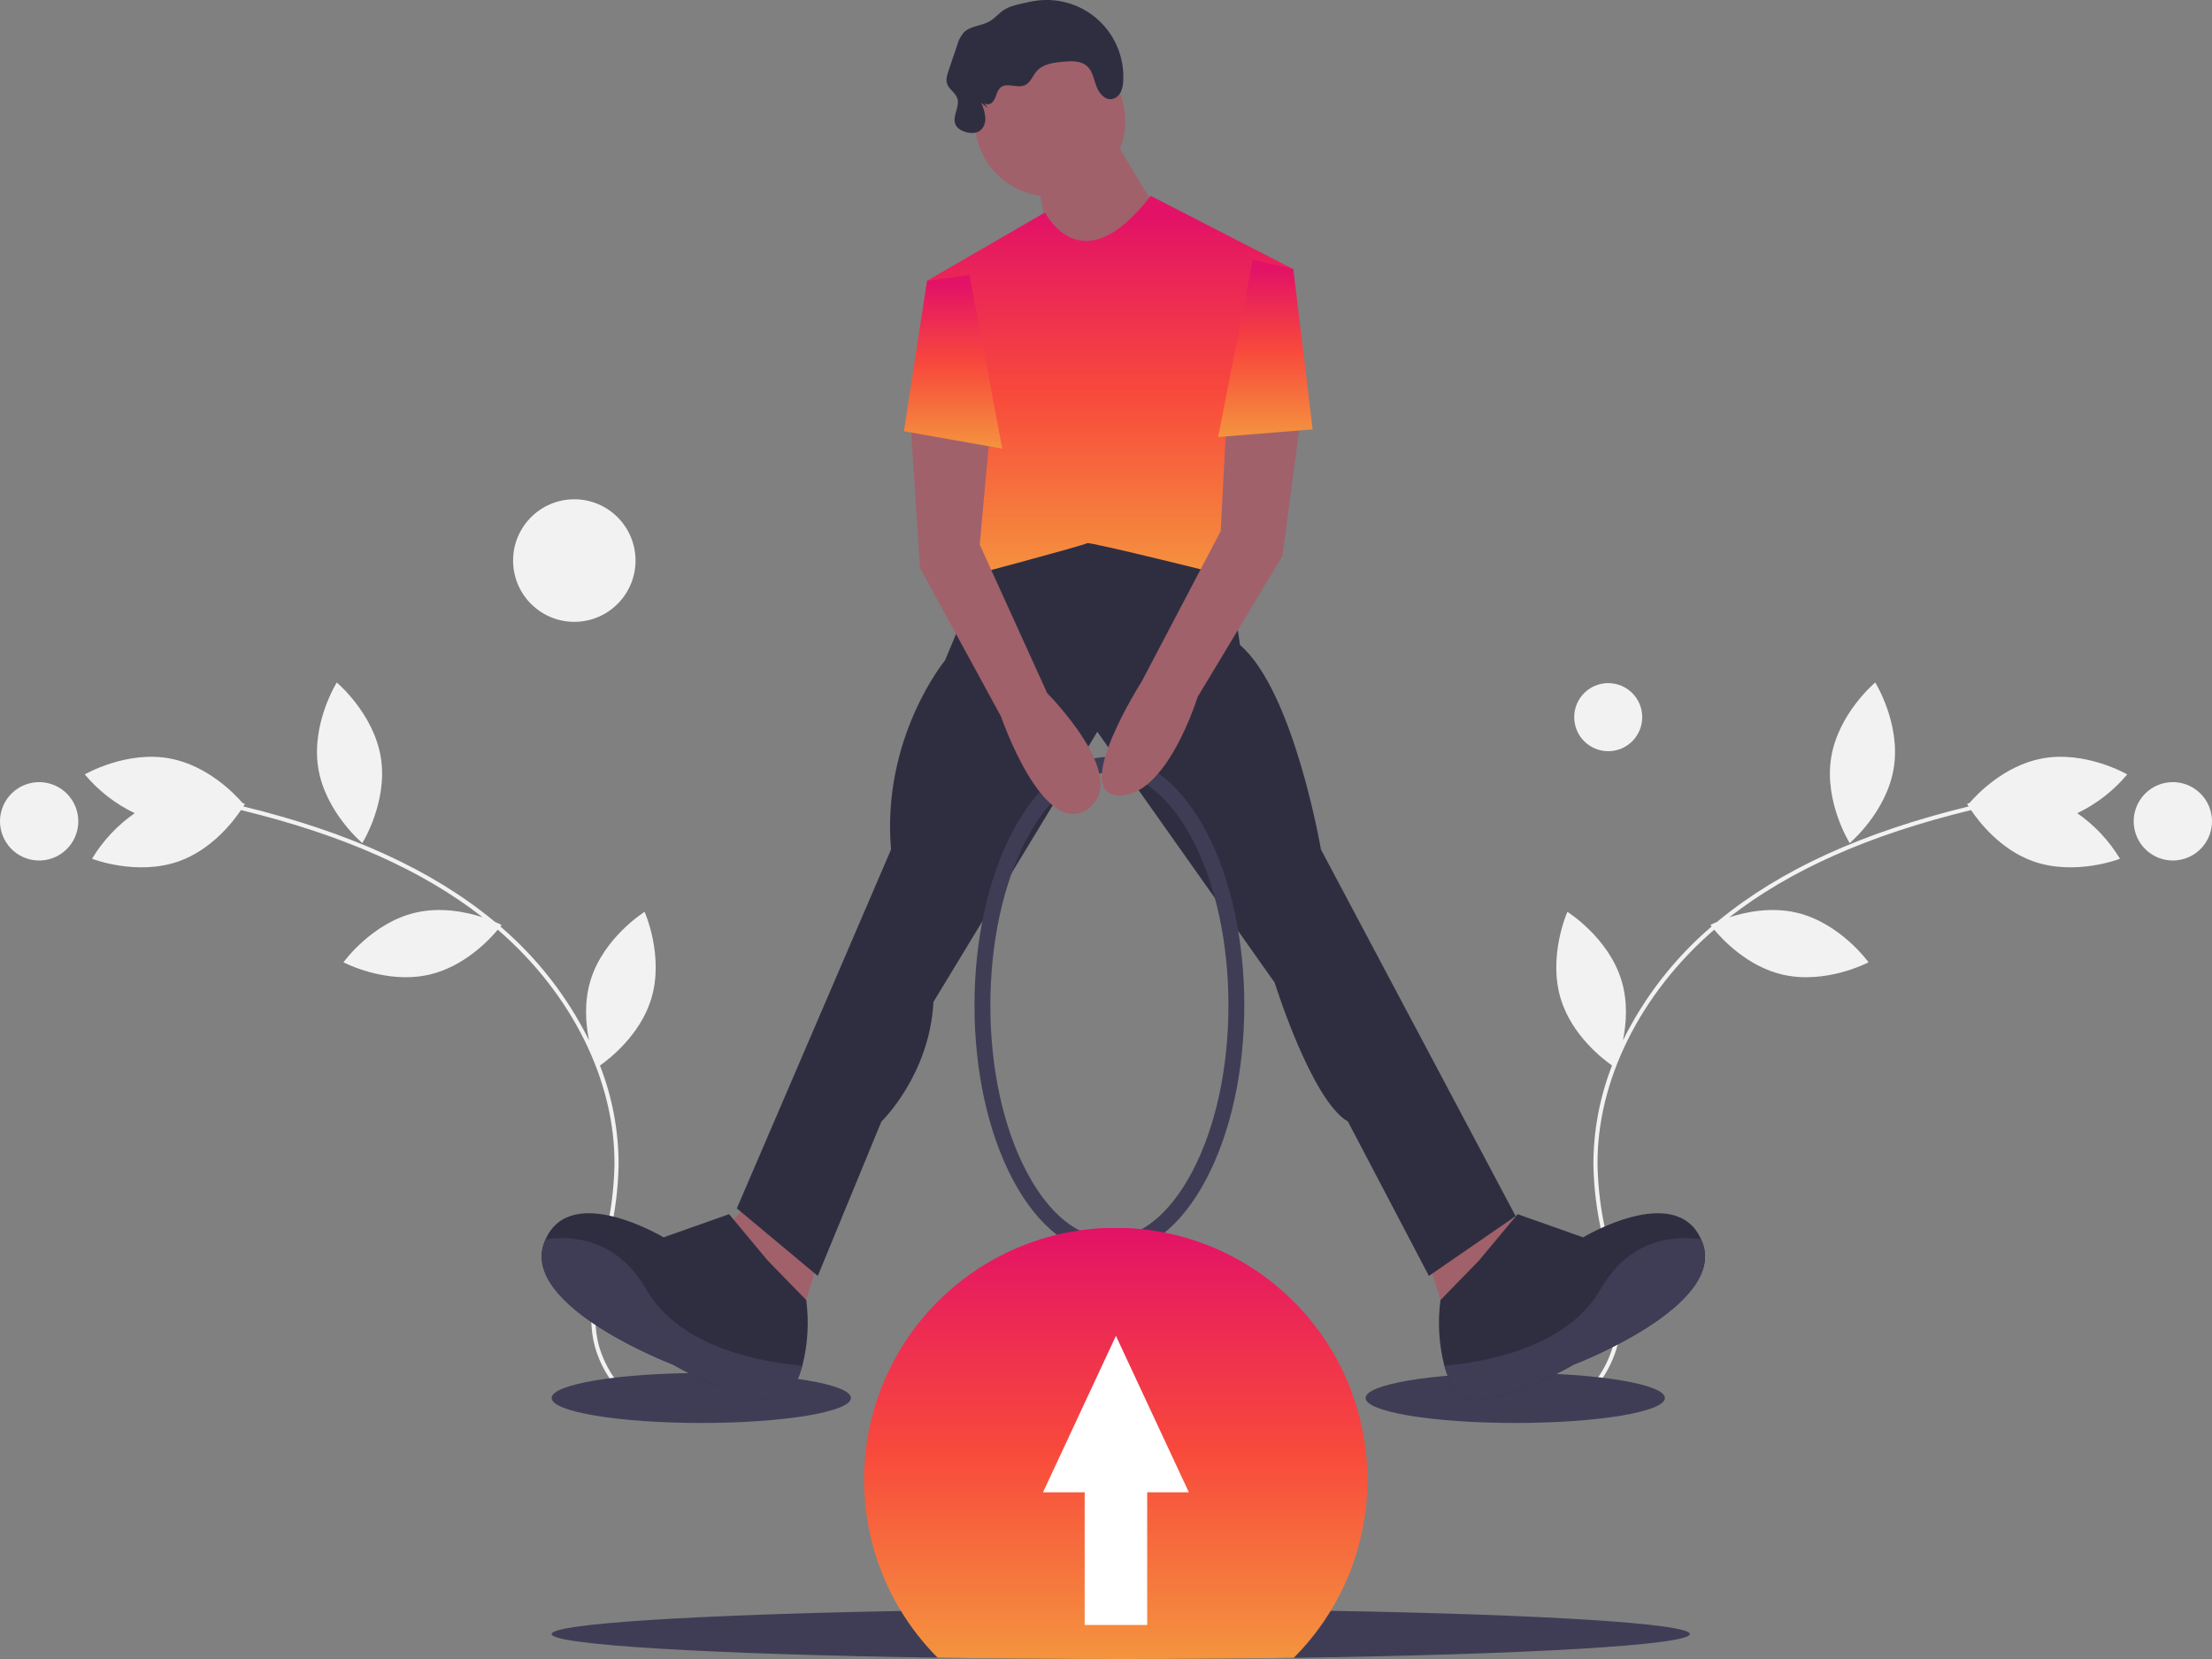 <svg width="384" height="288" viewBox="0 0 384 288" fill="none" xmlns="http://www.w3.org/2000/svg">
<rect x="0" y="0" width="384" height="288" fill="#808080" stroke="none"/>
<g clip-path="url(#clip0)">
<path d="M321.103 146.357C321.103 146.357 316.656 139.25 317.88 131.553C319.104 123.855 325.536 118.481 325.536 118.481C325.536 118.481 329.983 125.588 328.759 133.286C327.535 140.984 321.103 146.357 321.103 146.357Z" fill="#F2F2F2"/>
<path d="M270.946 173.403C268.674 165.948 272.1 158.295 272.1 158.295C272.1 158.295 279.21 162.73 281.483 170.186C282.629 173.945 282.325 177.754 281.743 180.607C285.483 173.041 290.72 166.315 297.136 160.837C297.002 160.664 296.93 160.565 296.93 160.565C296.93 160.565 297.354 160.342 298.096 160.029C298.198 159.944 298.297 159.857 298.4 159.772C309.126 150.973 323.318 144.499 341.755 139.994C341.708 139.918 341.668 139.853 341.633 139.796C341.606 139.78 341.587 139.77 341.587 139.77L341.604 139.749C341.525 139.616 341.483 139.542 341.483 139.542C341.483 139.542 341.633 139.483 341.903 139.392C343.125 137.973 347.845 132.951 354.393 131.69C362.04 130.217 369.28 134.437 369.28 134.437C366.905 137.275 363.95 139.571 360.614 141.169C363.613 143.253 366.139 145.948 368.025 149.077C368.025 149.077 360.223 152.131 352.894 149.498C347.311 147.493 343.615 142.769 342.169 140.63C324.491 144.924 310.737 151.023 300.215 159.24C303.083 158.306 307.471 157.393 311.919 158.445C319.498 160.237 324.375 167.055 324.375 167.055C324.375 167.055 316.965 170.968 309.386 169.175C303.436 167.768 299.153 163.265 297.586 161.393C284.735 172.486 277.19 187.645 277.327 202.242C277.41 206.299 277.92 210.337 278.848 214.287C279.065 215.261 279.299 216.24 279.534 217.222C280.823 222.617 282.155 228.196 280.777 233.591C279.772 237.285 277.692 240.598 274.802 243.107L274.329 242.57C277.112 240.156 279.115 236.969 280.084 233.413C281.418 228.19 280.107 222.699 278.838 217.389C278.602 216.403 278.368 215.42 278.15 214.443C277.211 210.444 276.695 206.356 276.612 202.249C276.6 196.337 277.698 190.476 279.848 184.97C278.214 183.825 272.862 179.687 270.946 173.403Z" fill="#F2F2F2"/>
<path d="M382.96 146.195C384.955 143.013 383.995 138.814 380.816 136.817C377.637 134.82 373.442 135.781 371.447 138.964C369.452 142.146 370.412 146.344 373.591 148.341C376.77 150.338 380.965 149.377 382.96 146.195Z" fill="#F2F2F2"/>
<path d="M62.897 146.357C62.897 146.357 67.344 139.25 66.12 131.553C64.896 123.855 58.464 118.481 58.464 118.481C58.464 118.481 54.017 125.588 55.241 133.286C56.465 140.984 62.897 146.357 62.897 146.357Z" fill="#F2F2F2"/>
<path d="M113.054 173.403C115.326 165.948 111.9 158.295 111.9 158.295C111.9 158.295 104.79 162.73 102.517 170.186C101.371 173.945 101.675 177.754 102.257 180.607C98.517 173.041 93.28 166.315 86.864 160.837C86.999 160.664 87.07 160.565 87.07 160.565C87.07 160.565 86.646 160.342 85.904 160.029C85.802 159.944 85.703 159.857 85.6 159.772C74.874 150.973 60.682 144.499 42.245 139.994C42.292 139.918 42.333 139.853 42.367 139.796C42.394 139.78 42.413 139.77 42.413 139.77L42.396 139.749C42.475 139.616 42.517 139.542 42.517 139.542C42.517 139.542 42.367 139.483 42.097 139.392C40.875 137.973 36.155 132.951 29.607 131.69C21.96 130.217 14.72 134.437 14.72 134.437C17.095 137.275 20.05 139.571 23.386 141.169C20.387 143.253 17.861 145.948 15.975 149.077C15.975 149.077 23.777 152.131 31.107 149.498C36.69 147.493 40.385 142.769 41.831 140.63C59.509 144.924 73.263 151.023 83.785 159.24C80.917 158.306 76.529 157.393 72.081 158.445C64.502 160.237 59.625 167.055 59.625 167.055C59.625 167.055 67.035 170.968 74.614 169.175C80.564 167.768 84.847 163.265 86.414 161.393C99.265 172.486 106.81 187.645 106.673 202.242C106.59 206.299 106.08 210.337 105.152 214.287C104.935 215.261 104.701 216.24 104.466 217.222C103.178 222.617 101.845 228.196 103.223 233.591C104.228 237.285 106.308 240.598 109.198 243.107L109.671 242.57C106.888 240.156 104.885 236.969 103.916 233.413C102.582 228.19 103.893 222.699 105.162 217.389C105.398 216.403 105.632 215.42 105.85 214.443C106.789 210.444 107.305 206.356 107.388 202.249C107.4 196.337 106.302 190.476 104.152 184.97C105.786 183.825 111.138 179.687 113.054 173.403Z" fill="#F2F2F2"/>
<path d="M10.409 148.342C13.588 146.345 14.549 142.146 12.553 138.964C10.558 135.782 6.364 134.821 3.184 136.818C0.005 138.815 -0.955 143.013 1.04 146.196C3.035 149.378 7.23 150.339 10.409 148.342Z" fill="#F2F2F2"/>
<path d="M121.74 247.026C136.088 247.026 147.719 245.086 147.719 242.692C147.719 240.299 136.088 238.358 121.74 238.358C107.393 238.358 95.762 240.299 95.762 242.692C95.762 245.086 107.393 247.026 121.74 247.026Z" fill="#3F3D56"/>
<path d="M263.047 247.026C277.394 247.026 289.025 245.086 289.025 242.692C289.025 240.299 277.394 238.358 263.047 238.358C248.699 238.358 237.068 240.299 237.068 242.692C237.068 245.086 248.699 247.026 263.047 247.026Z" fill="#3F3D56"/>
<path d="M293.354 283.666C293.354 285.6 264.507 287.235 224.669 287.795C215.175 287.929 205.06 288 194.558 288C183.466 288 172.803 287.921 162.849 287.771C123.838 287.192 95.762 285.573 95.762 283.666C95.762 281.861 120.819 280.321 156.476 279.663C168.194 279.45 181.061 279.332 194.558 279.332C207.461 279.332 219.785 279.442 231.085 279.635C267.569 280.274 293.354 281.838 293.354 283.666Z" fill="#3F3D56"/>
<path d="M130.923 207.766L124.899 214.465L139.289 227.865L143.305 214.8L130.923 207.766Z" fill="#A0616A"/>
<path d="M259.099 207.766L265.123 214.465L250.733 227.865L246.717 214.8L259.099 207.766Z" fill="#A0616A"/>
<path d="M171.752 96.216L164.054 114.64C164.054 114.64 153.01 128.04 154.684 147.468L127.911 209.775L141.967 221.499L153.01 194.701C153.01 194.701 161.377 186.661 162.046 173.932L190.493 127.035L221.282 170.582C221.282 170.582 227.641 191.016 233.999 194.701L248.055 221.499L263.115 211.115L229.314 147.468C229.314 147.468 224.629 120 215.258 111.96L213.25 97.891L189.824 86.502L171.752 96.216Z" fill="#2F2E41"/>
<path d="M139.283 237.086C138.953 238.296 138.507 239.47 137.951 240.594C134.604 247.293 116.867 236.909 116.867 236.909C116.867 236.909 90.428 226.859 94.445 215.805C94.528 215.577 94.615 215.356 94.712 215.145C99.147 205.163 115.194 214.8 115.194 214.8L126.572 210.78L133.266 218.82L139.959 225.69C140.468 229.497 140.238 233.366 139.283 237.086Z" fill="#2F2E41"/>
<path d="M139.283 237.086C138.953 238.295 138.507 239.47 137.951 240.593C134.604 247.293 116.867 236.908 116.867 236.908C116.867 236.908 90.428 226.859 94.445 215.805C94.528 215.577 94.615 215.356 94.712 215.145C99.361 214.471 107.088 214.977 112.182 223.844C118.135 234.208 132.901 236.557 139.283 237.086Z" fill="#3F3D56"/>
<path d="M250.739 237.086C251.069 238.296 251.516 239.47 252.071 240.594C255.418 247.293 273.155 236.909 273.155 236.909C273.155 236.909 299.594 226.859 295.578 215.805C295.494 215.577 295.407 215.356 295.31 215.145C290.876 205.163 274.829 214.8 274.829 214.8L263.45 210.78L256.757 218.82L250.063 225.69C249.554 229.497 249.784 233.366 250.739 237.086Z" fill="#2F2E41"/>
<path d="M250.739 237.086C251.069 238.295 251.515 239.47 252.071 240.593C255.418 247.293 273.155 236.908 273.155 236.908C273.155 236.908 299.594 226.859 295.578 215.805C295.494 215.577 295.407 215.356 295.31 215.145C290.661 214.471 282.934 214.977 277.84 223.844C271.887 234.208 257.121 236.557 250.739 237.086Z" fill="#3F3D56"/>
<path d="M182.294 34.078C189.502 34.078 195.346 28.229 195.346 21.014C195.346 13.798 189.502 7.949 182.294 7.949C175.085 7.949 169.242 13.798 169.242 21.014C169.242 28.229 175.085 34.078 182.294 34.078Z" fill="#A0616A"/>
<path d="M179.784 29.89L182.461 43.624L192.501 47.979L200.867 36.59L192.835 23.19L179.784 29.89Z" fill="#A0616A"/>
<path d="M170.827 17.83C171.148 18.229 171.813 18.162 172.202 17.83C172.561 17.462 172.816 17.005 172.942 16.507C173.068 16.008 173.326 15.552 173.689 15.188C174.803 14.257 176.593 15.384 177.919 14.793C178.898 14.355 179.253 13.168 179.958 12.359C181.057 11.098 182.895 10.864 184.56 10.715C185.996 10.586 187.611 10.512 188.693 11.466C189.654 12.313 189.875 13.695 190.306 14.903C190.737 16.11 191.734 17.38 193.003 17.203C193.339 17.137 193.654 16.993 193.924 16.782C194.194 16.571 194.41 16.299 194.555 15.989C194.839 15.365 194.989 14.689 194.994 14.004C195.095 12.059 194.768 10.116 194.037 8.312C193.307 6.507 192.19 4.885 190.765 3.56C189.34 2.234 187.642 1.237 185.791 0.639C183.94 0.042 181.98 -0.143 180.05 0.1C179.179 0.209 178.321 0.404 177.466 0.599C176.34 0.855 175.186 1.123 174.224 1.761C173.352 2.338 172.681 3.192 171.774 3.712C170.352 4.53 168.449 4.476 167.3 5.647C166.763 6.285 166.375 7.036 166.166 7.844L164.669 12.252C164.417 12.995 164.163 13.804 164.415 14.547C164.745 15.522 165.844 16.075 166.182 17.047C166.692 18.515 165.246 20.184 165.867 21.608C166.213 22.402 167.098 22.816 167.945 22.993C168.57 23.163 169.234 23.12 169.833 22.873C170.668 22.46 171.079 21.458 171.062 20.526C170.986 19.594 170.735 18.685 170.323 17.846L171.486 18.757" fill="#2F2E41"/>
<path d="M199.757 34L224.522 46.729L214.482 100.326C214.482 100.326 189.048 93.962 188.713 94.296C188.379 94.631 166.96 100.326 166.96 100.326L160.936 48.739L181.422 36.879C181.422 36.879 187.709 49.744 199.757 34Z" fill="url(#paint0_linear)"/>
<path d="M192.59 217.674C186.167 217.674 180.199 213.069 175.786 204.708C171.52 196.625 169.17 185.909 169.17 174.533C169.17 163.158 171.52 152.442 175.786 144.359C180.199 135.998 186.167 131.393 192.59 131.393C199.013 131.393 204.981 135.998 209.394 144.359C213.661 152.442 216.01 163.158 216.01 174.533C216.01 185.909 213.661 196.625 209.394 204.708C204.981 213.069 199.013 217.674 192.59 217.674ZM192.59 134.15C187.238 134.15 182.135 138.233 178.222 145.647C174.162 153.34 171.926 163.599 171.926 174.533C171.926 185.468 174.162 195.727 178.222 203.42C182.135 210.834 187.238 214.917 192.59 214.917C197.942 214.917 203.045 210.834 206.958 203.42C211.019 195.727 213.255 185.468 213.255 174.533C213.255 163.599 211.019 153.34 206.958 145.647C203.045 138.233 197.942 134.15 192.59 134.15Z" fill="#3F3D56"/>
<path d="M158.031 72.769L159.704 98.562L173.76 124.356C173.76 124.356 181.123 145.794 188.82 140.435C196.517 135.075 181.792 120.336 181.792 120.336L170.079 94.542L171.752 76.118L158.031 72.769Z" fill="#A0616A"/>
<path d="M212.916 72.768L211.912 92.197L198.19 118.325C198.19 118.325 185.808 137.754 194.174 138.089C202.541 138.424 207.896 121.005 207.896 121.005L222.621 96.551L225.967 71.428L212.916 72.768Z" fill="#A0616A"/>
<path d="M168.298 47.734L160.936 48.739L156.92 74.868L173.988 77.883L168.298 47.734Z" fill="url(#paint1_linear)"/>
<path d="M217.494 45.055L224.522 46.73L227.869 74.533L211.47 75.873L217.494 45.055Z" fill="url(#paint2_linear)"/>
<path d="M237.382 256.875C237.386 262.618 236.259 268.305 234.064 273.611C231.868 278.917 228.649 283.737 224.59 287.795C215.096 287.929 204.98 288 194.478 288C183.386 288 172.724 287.921 162.769 287.771C157.694 282.683 153.951 276.42 151.871 269.538C149.792 262.656 149.439 255.366 150.845 248.315C152.251 241.264 155.373 234.669 159.933 229.114C164.493 223.558 170.351 219.214 176.989 216.465C183.627 213.716 190.839 212.648 197.988 213.356C205.136 214.063 212 216.523 217.972 220.519C223.944 224.515 228.84 229.923 232.225 236.265C235.611 242.606 237.382 249.685 237.382 256.875Z" fill="url(#paint3_linear)"/>
<path d="M193.724 231.907L181.063 259.064H188.298V282.091H199.151V259.064H206.385L193.724 231.907Z" fill="white"/>
<path d="M279.184 130.407C282.445 130.407 285.089 127.761 285.089 124.498C285.089 121.234 282.445 118.588 279.184 118.588C275.924 118.588 273.28 121.234 273.28 124.498C273.28 127.761 275.924 130.407 279.184 130.407Z" fill="#F2F2F2"/>
<path d="M99.698 107.951C105.568 107.951 110.326 103.188 110.326 97.313C110.326 91.438 105.568 86.676 99.698 86.676C93.829 86.676 89.071 91.438 89.071 97.313C89.071 103.188 93.829 107.951 99.698 107.951Z" fill="#F2F2F2"/>
</g>
<defs>
<linearGradient id="paint0_linear" x1="192.729" y1="34" x2="192.729" y2="100.326" gradientUnits="userSpaceOnUse">
<stop offset="0.055" stop-color="#E31266"/>
<stop offset="0.514" stop-color="#F8493C"/>
<stop offset="1" stop-color="#F4943E"/>
</linearGradient>
<linearGradient id="paint1_linear" x1="165.454" y1="47.734" x2="165.454" y2="77.883" gradientUnits="userSpaceOnUse">
<stop offset="0.055" stop-color="#E31266"/>
<stop offset="0.514" stop-color="#F8493C"/>
<stop offset="1" stop-color="#F4943E"/>
</linearGradient>
<linearGradient id="paint2_linear" x1="219.669" y1="45.055" x2="219.669" y2="75.873" gradientUnits="userSpaceOnUse">
<stop offset="0.055" stop-color="#E31266"/>
<stop offset="0.514" stop-color="#F8493C"/>
<stop offset="1" stop-color="#F4943E"/>
</linearGradient>
<linearGradient id="paint3_linear" x1="193.691" y1="213.144" x2="193.691" y2="288" gradientUnits="userSpaceOnUse">
<stop stop-color="#6C63FF"/>
<stop offset="0" stop-color="#E31266"/>
<stop offset="0.514" stop-color="#F8493C"/>
<stop offset="1" stop-color="#F4943E"/>
</linearGradient>
<clipPath id="clip0">
<rect width="384" height="288" fill="white"/>
</clipPath>
</defs>
</svg>

